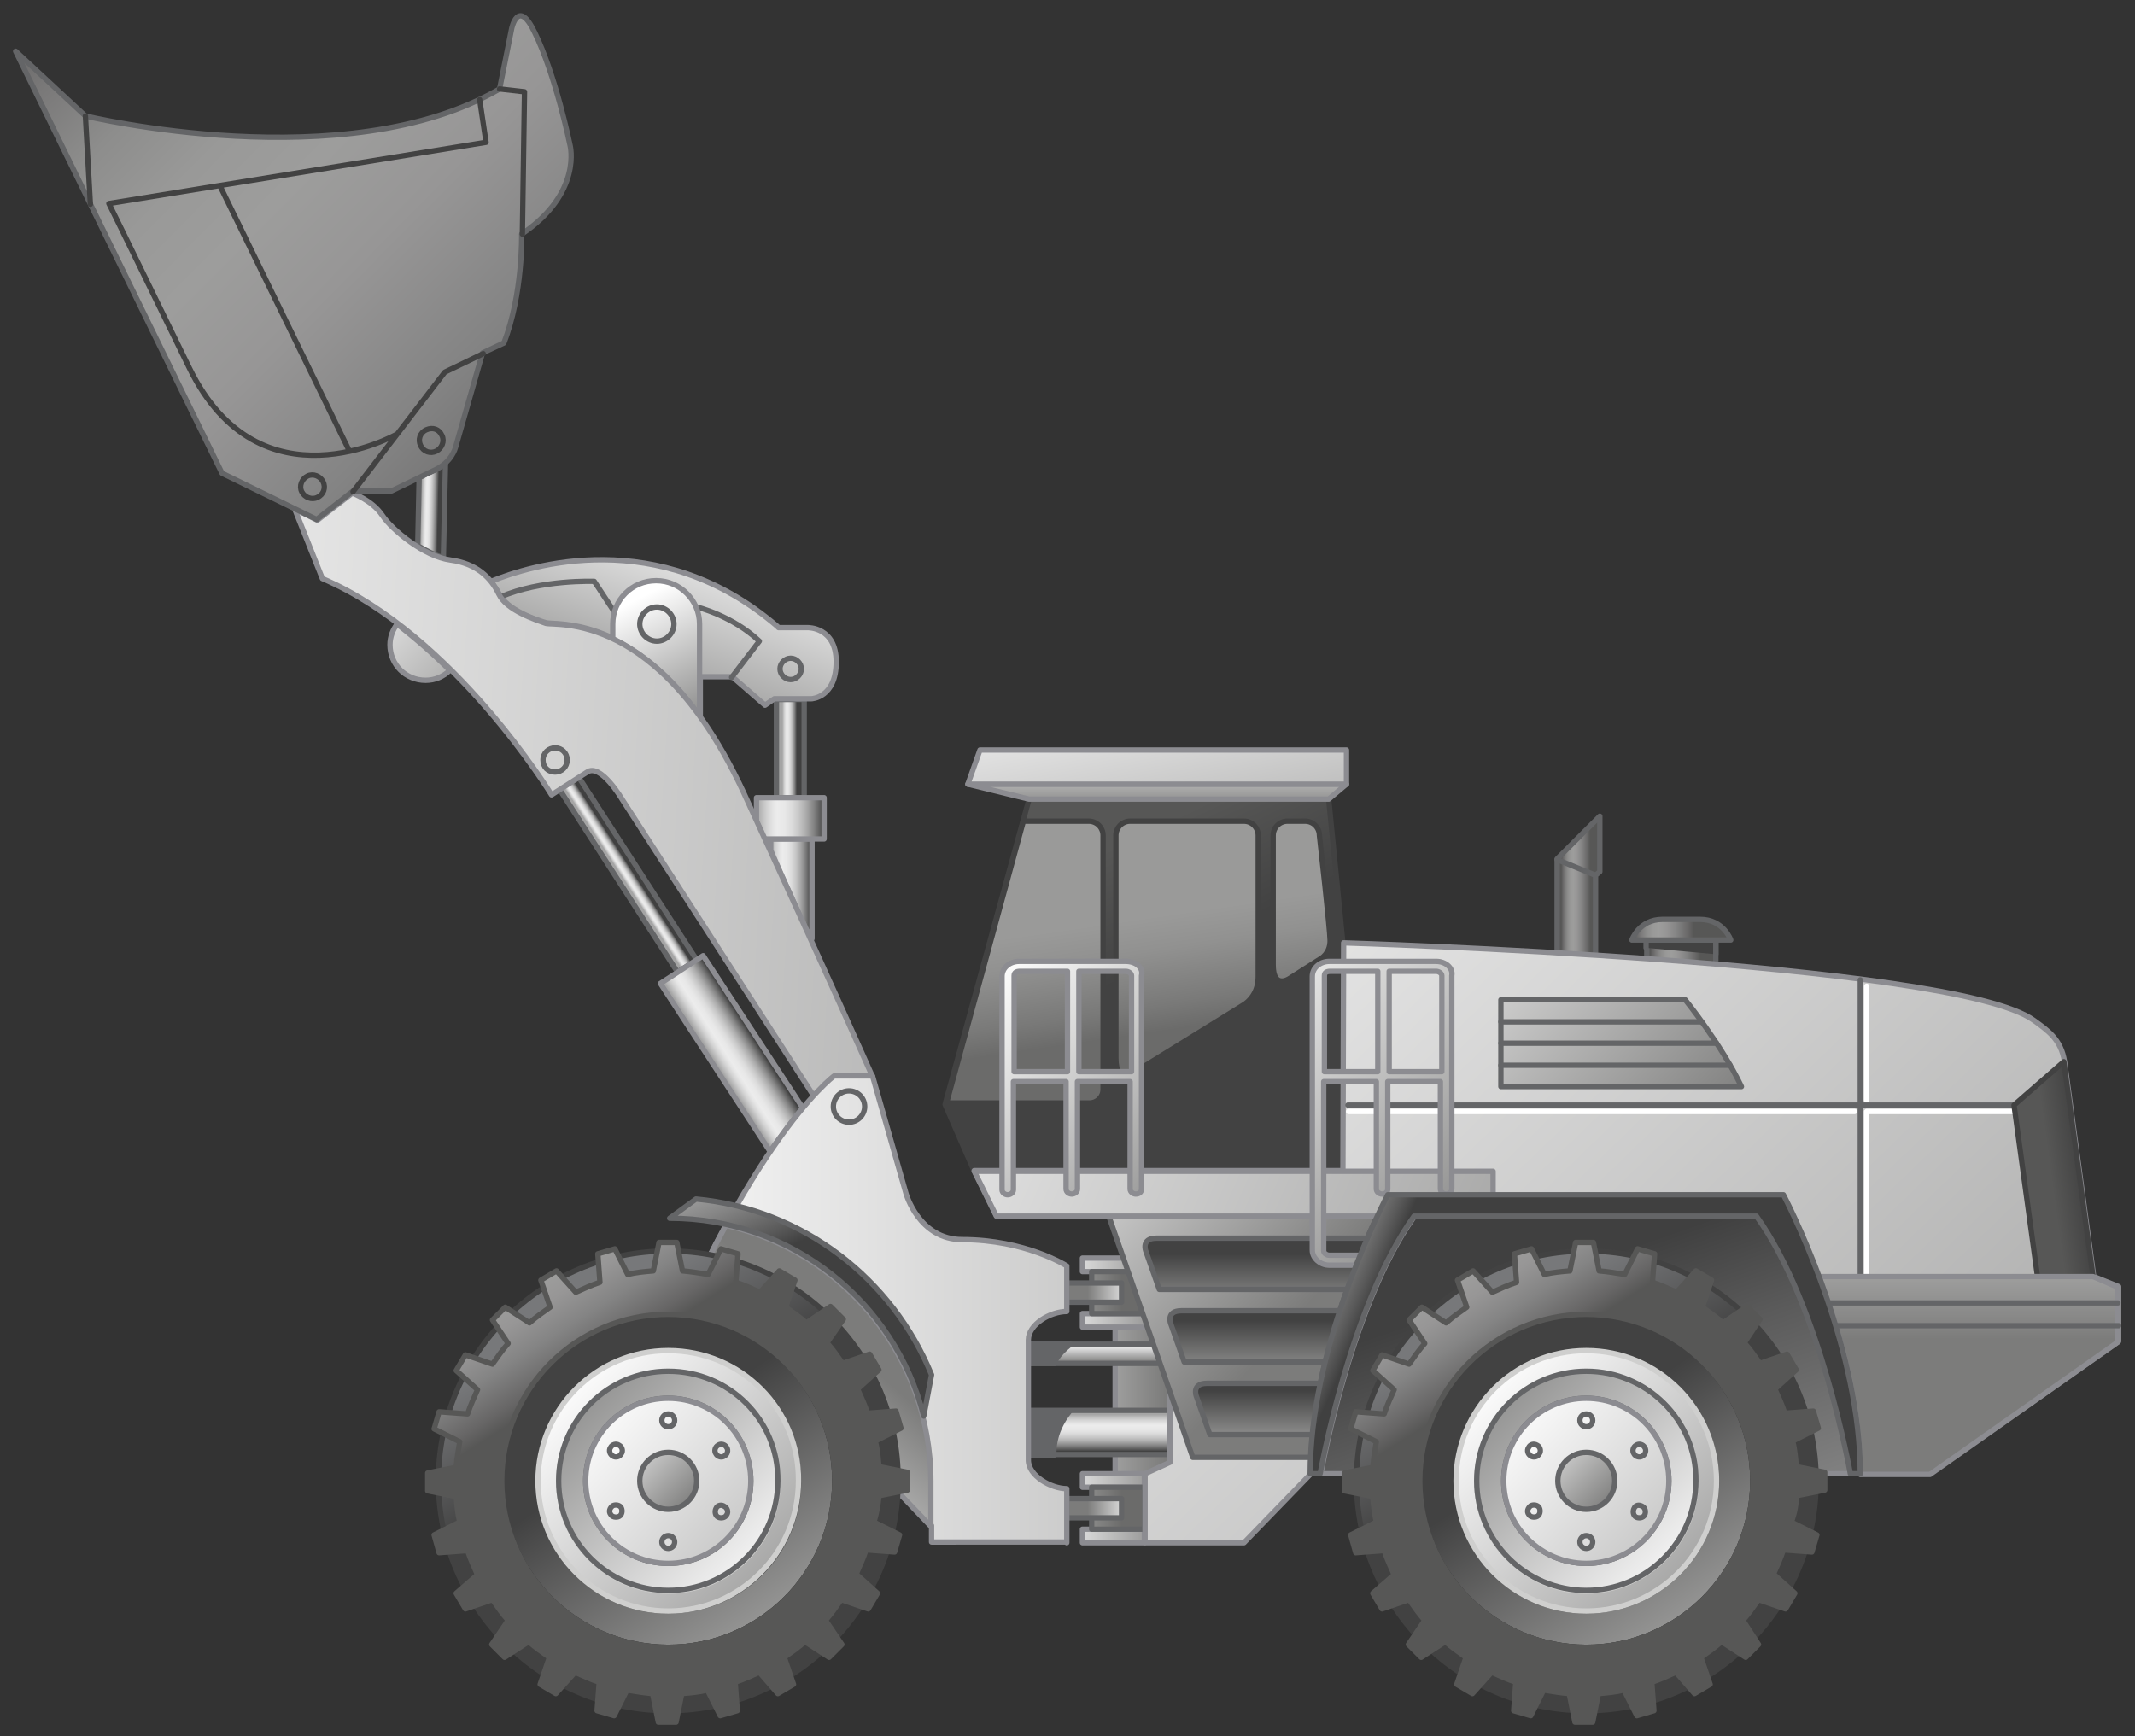 <?xml version="1.0" encoding="utf-8"?>

<!-- Copyright 2016 Siemens AG -->

<!-- Generator: Adobe Illustrator 16.0.4, SVG Export Plug-In . SVG Version: 6.00 Build 0)  -->
<!DOCTYPE svg PUBLIC "-//W3C//DTD SVG 1.1//EN" "http://www.w3.org/Graphics/SVG/1.1/DTD/svg11.dtd">
<svg version="1.1" id="Loader" xmlns="http://www.w3.org/2000/svg" xmlns:xlink="http://www.w3.org/1999/xlink" x="0px" y="0px"
	 width="300px" height="244px" viewBox="0 0 300 244" enable-background="new 0 0 300 244" xml:space="preserve">
<rect x="0" y="0" width="300" height="244" fill="#333333" stroke="none"/>
<g id="Hydraulic__x2B__Boom">
	
		<linearGradient id="Cylinder_Rod_Bucket_Bellcrank_1_" gradientUnits="userSpaceOnUse" x1="109.929" y1="105.226" x2="111.963" y2="105.226">
		<stop  offset="0" style="stop-color:#A5A5A5"/>
		<stop  offset="4.758149e-02" style="stop-color:#B5B5B5"/>
		<stop  offset="0.151" style="stop-color:#D3D3D3"/>
		<stop  offset="0.239" style="stop-color:#E5E5E5"/>
		<stop  offset="0.302" style="stop-color:#ECECEC"/>
		<stop  offset="0.407" style="stop-color:#E8E8E8"/>
		<stop  offset="0.514" style="stop-color:#DCDCDC"/>
		<stop  offset="0.621" style="stop-color:#C7C7C7"/>
		<stop  offset="0.729" style="stop-color:#ABABAB"/>
		<stop  offset="0.838" style="stop-color:#868686"/>
		<stop  offset="0.945" style="stop-color:#5A5A5A"/>
		<stop  offset="1" style="stop-color:#404040"/>
	</linearGradient>
	
		<rect id="Cylinder_Rod_Bucket_Bellcrank" x="109.1" y="98.3" fill="url(#Cylinder_Rod_Bucket_Bellcrank_1_)" stroke="#646567" stroke-width="0.75" stroke-linecap="round" stroke-linejoin="round" stroke-miterlimit="10" width="3.9" height="13.8"/>
	
		<linearGradient id="Hydraulic_Cylinder_Bucket_Bellcrank_1_" gradientUnits="userSpaceOnUse" x1="108.188" y1="124.906" x2="114.007" y2="124.906">
		<stop  offset="0" style="stop-color:#A5A5A5"/>
		<stop  offset="4.758149e-02" style="stop-color:#B5B5B5"/>
		<stop  offset="0.151" style="stop-color:#D3D3D3"/>
		<stop  offset="0.239" style="stop-color:#E5E5E5"/>
		<stop  offset="0.302" style="stop-color:#ECECEC"/>
		<stop  offset="0.407" style="stop-color:#E8E8E8"/>
		<stop  offset="0.514" style="stop-color:#DCDCDC"/>
		<stop  offset="0.621" style="stop-color:#C7C7C7"/>
		<stop  offset="0.729" style="stop-color:#ABABAB"/>
		<stop  offset="0.838" style="stop-color:#868686"/>
		<stop  offset="0.945" style="stop-color:#5A5A5A"/>
		<stop  offset="1" style="stop-color:#404040"/>
	</linearGradient>
	
		<path id="Hydraulic_Cylinder_Bucket_Bellcrank" fill="url(#Hydraulic_Cylinder_Bucket_Bellcrank_1_)" stroke="#8C8C91" stroke-width="0.75" stroke-linecap="round" stroke-linejoin="round" stroke-miterlimit="10" d="
		M113.9,131.9h0.2v-14h-5.8v1.6C110.3,124.1,112.2,128.3,113.9,131.9z"/>
	
		<linearGradient id="Hydraulic_Cylinder_1_" gradientUnits="userSpaceOnUse" x1="106.37" y1="114.995" x2="115.827" y2="114.995">
		<stop  offset="0" style="stop-color:#A5A5A5"/>
		<stop  offset="4.758149e-02" style="stop-color:#B5B5B5"/>
		<stop  offset="0.151" style="stop-color:#D3D3D3"/>
		<stop  offset="0.239" style="stop-color:#E5E5E5"/>
		<stop  offset="0.302" style="stop-color:#ECECEC"/>
		<stop  offset="0.407" style="stop-color:#E8E8E8"/>
		<stop  offset="0.514" style="stop-color:#DCDCDC"/>
		<stop  offset="0.621" style="stop-color:#C7C7C7"/>
		<stop  offset="0.729" style="stop-color:#ABABAB"/>
		<stop  offset="0.838" style="stop-color:#868686"/>
		<stop  offset="0.945" style="stop-color:#5A5A5A"/>
		<stop  offset="1" style="stop-color:#404040"/>
	</linearGradient>
	
		<path id="Hydraulic_Cylinder" fill="url(#Hydraulic_Cylinder_1_)" stroke="#8C8C91" stroke-width="0.75" stroke-linecap="round" stroke-linejoin="round" stroke-miterlimit="10" d="
		M107.4,117.9h8.4v-5.8h-9.5v3.4C106.7,116.3,107.1,117.1,107.4,117.9z"/>
	<linearGradient id="Cylinder_Rod_Boom_1_" gradientUnits="userSpaceOnUse" x1="87.512" y1="123.366" x2="88.884" y2="122.476">
		<stop  offset="0" style="stop-color:#A5A5A5"/>
		<stop  offset="4.758149e-02" style="stop-color:#B5B5B5"/>
		<stop  offset="0.151" style="stop-color:#D3D3D3"/>
		<stop  offset="0.239" style="stop-color:#E5E5E5"/>
		<stop  offset="0.302" style="stop-color:#ECECEC"/>
		<stop  offset="0.407" style="stop-color:#E8E8E8"/>
		<stop  offset="0.514" style="stop-color:#DCDCDC"/>
		<stop  offset="0.621" style="stop-color:#C7C7C7"/>
		<stop  offset="0.729" style="stop-color:#ABABAB"/>
		<stop  offset="0.838" style="stop-color:#868686"/>
		<stop  offset="0.945" style="stop-color:#5A5A5A"/>
		<stop  offset="1" style="stop-color:#404040"/>
	</linearGradient>
	
		<polygon id="Cylinder_Rod_Boom" fill="url(#Cylinder_Rod_Boom_1_)" stroke="#646567" stroke-width="0.75" stroke-linecap="round" stroke-linejoin="round" stroke-miterlimit="10" points="
		97.9,134.9 95.2,136.6 78.6,110.9 81.3,109.2 	"/>
	
		<linearGradient id="Hydraulic_Cylinder_Boom_1_" gradientUnits="userSpaceOnUse" x1="100.882" y1="149.77" x2="106.178" y2="146.349">
		<stop  offset="0" style="stop-color:#A5A5A5"/>
		<stop  offset="4.758149e-02" style="stop-color:#B5B5B5"/>
		<stop  offset="0.151" style="stop-color:#D3D3D3"/>
		<stop  offset="0.239" style="stop-color:#E5E5E5"/>
		<stop  offset="0.302" style="stop-color:#ECECEC"/>
		<stop  offset="0.407" style="stop-color:#E8E8E8"/>
		<stop  offset="0.514" style="stop-color:#DCDCDC"/>
		<stop  offset="0.621" style="stop-color:#C7C7C7"/>
		<stop  offset="0.729" style="stop-color:#ABABAB"/>
		<stop  offset="0.838" style="stop-color:#868686"/>
		<stop  offset="0.945" style="stop-color:#5A5A5A"/>
		<stop  offset="1" style="stop-color:#404040"/>
	</linearGradient>
	
		<path id="Hydraulic_Cylinder_Boom" fill="url(#Hydraulic_Cylinder_Boom_1_)" stroke="#8C8C91" stroke-width="0.75" stroke-linecap="round" stroke-linejoin="round" stroke-miterlimit="10" d="
		M112.8,155.7l-14-21.4l-6,3.9l15.4,23.6C110,159.3,111.5,157.2,112.8,155.7z"/>
	<linearGradient id="Cylinder_Rod_Bucket_1_" gradientUnits="userSpaceOnUse" x1="59.202" y1="71.671" x2="61.563" y2="71.726">
		<stop  offset="0" style="stop-color:#A5A5A5"/>
		<stop  offset="4.758149e-02" style="stop-color:#B5B5B5"/>
		<stop  offset="0.151" style="stop-color:#D3D3D3"/>
		<stop  offset="0.239" style="stop-color:#E5E5E5"/>
		<stop  offset="0.302" style="stop-color:#ECECEC"/>
		<stop  offset="0.407" style="stop-color:#E8E8E8"/>
		<stop  offset="0.514" style="stop-color:#DCDCDC"/>
		<stop  offset="0.621" style="stop-color:#C7C7C7"/>
		<stop  offset="0.729" style="stop-color:#ABABAB"/>
		<stop  offset="0.838" style="stop-color:#868686"/>
		<stop  offset="0.945" style="stop-color:#5A5A5A"/>
		<stop  offset="1" style="stop-color:#404040"/>
	</linearGradient>
	
		<path id="Cylinder_Rod_Bucket" fill="url(#Cylinder_Rod_Bucket_1_)" stroke="#646567" stroke-width="0.75" stroke-linecap="round" stroke-linejoin="round" stroke-miterlimit="10" d="
		M61.2,66c-0.7,0.3-1.5,0.7-2.3,1.1l-0.2,9.6c1.2,0.7,2.4,1.3,3.6,1.7l0.3-13.4C62.2,65.4,61.7,65.7,61.2,66z"/>
	
		<linearGradient id="Bucket_Bellcrank_Left_1_" gradientUnits="userSpaceOnUse" x1="46.941" y1="81.348" x2="72.327" y2="106.734">
		<stop  offset="0" style="stop-color:#FFFFFF"/>
		<stop  offset="1" style="stop-color:#7C7C7B"/>
	</linearGradient>
	
		<path id="Bucket_Bellcrank_Left" fill="url(#Bucket_Bellcrank_Left_1_)" stroke="#8C8C91" stroke-width="0.75" stroke-linecap="round" stroke-linejoin="round" stroke-miterlimit="10" d="
		M55.8,87.7c-0.6,0.8-1,1.8-1,2.9c0,2.8,2.2,5,5,5c1.3,0,2.5-0.5,3.4-1.4C61,92,58.5,89.8,55.8,87.7z"/>
	<linearGradient id="Bucket_Bellcrank_1_" gradientUnits="userSpaceOnUse" x1="99.062" y1="71.351" x2="87.188" y2="105.475">
		<stop  offset="0" style="stop-color:#FFFFFF"/>
		<stop  offset="1" style="stop-color:#7C7C7B"/>
	</linearGradient>
	
		<path id="Bucket_Bellcrank" fill="url(#Bucket_Bellcrank_1_)" stroke="#8C8C91" stroke-width="0.75" stroke-linecap="round" stroke-linejoin="round" stroke-miterlimit="10" d="
		M70.1,83.4c1.1,2.3,5.2,3.7,6.6,4.1c1.1,0.4,11.4-1.2,21.7,13.1v-5.5h4.5l4.6,4l1.3-0.9h5.2c0,0,3.5-0.1,3.5-5.2c0-4.9-4-4.8-4-4.8
		h-4.1c-0.1-0.1-0.1-0.1-0.2-0.2C92.5,73.7,74.4,79.5,69,81.7C69.4,82.3,69.8,82.8,70.1,83.4z"/>
	
		<path id="Devider_Lines" fill="none" stroke="#646567" stroke-width="0.75" stroke-linecap="round" stroke-linejoin="round" stroke-miterlimit="10" d="
		M70.3,83.9c5.7-2.5,13.2-2.2,13.2-2.2l2.9,4.4 M102.8,95.2l3.9-5.1c-3.8-3.6-8.8-4.8-8.8-4.8"/>
	
		<linearGradient id="Connection_Boom__x2B__Bucket_Bellcrank_1_" gradientUnits="userSpaceOnUse" x1="90.145" y1="83.91" x2="99.896" y2="103.036">
		<stop  offset="0" style="stop-color:#FFFFFF"/>
		<stop  offset="1" style="stop-color:#7C7C7B"/>
	</linearGradient>
	
		<path id="Connection_Boom__x2B__Bucket_Bellcrank" fill="url(#Connection_Boom__x2B__Bucket_Bellcrank_1_)" stroke="#8C8C91" stroke-width="0.75" stroke-linecap="round" stroke-linejoin="round" stroke-miterlimit="10" d="
		M98.3,100.6V87.7c0-3.3-2.7-6.1-6.1-6.1s-6.1,2.7-6.1,6.1v2.1C89.8,91.6,94.1,94.7,98.3,100.6z"/>
	<linearGradient id="Boom_1_" gradientUnits="userSpaceOnUse" x1="-15.356" y1="105.539" x2="255.153" y2="122.561">
		<stop  offset="0" style="stop-color:#FFFFFF"/>
		<stop  offset="1" style="stop-color:#7C7C7B"/>
	</linearGradient>
	
		<path id="Boom" fill="url(#Boom_1_)" stroke="#8C8C91" stroke-width="0.75" stroke-linecap="round" stroke-linejoin="round" stroke-miterlimit="10" d="
		M117.2,151.3h5.4c0,0-6.3-14.2-18.1-39.9C92.6,85.7,78,88,76.7,87.6c-1.4-0.5-5.5-1.8-6.6-4.1c-1.1-2.3-3.1-4.3-6.8-4.8
		c-3.7-0.5-8.2-4.2-9.6-6.3c-1.4-2.1-4.2-3.1-4.2-3.1l-4.9,3.8l-3.2-1.6l3.9,9.8c18.5,7.9,32.2,30.4,32.2,30.4l5-3.2
		c1.9-1.3,4.9,3.8,4.9,3.8l27,41.8C116.1,152,117.2,151.3,117.2,151.3z"/>
	
		<path id="Rotary_Pipe_Joints" fill="none" stroke="#646567" stroke-width="0.75" stroke-linecap="round" stroke-linejoin="round" stroke-miterlimit="10" d="
		M94.7,87.7c0,1.3-1.1,2.4-2.4,2.4c-1.3,0-2.4-1.1-2.4-2.4c0-1.3,1.1-2.4,2.4-2.4C93.6,85.3,94.7,86.4,94.7,87.7z M111.1,92.5
		c-0.8,0-1.5,0.7-1.5,1.5c0,0.8,0.7,1.5,1.5,1.5s1.5-0.7,1.5-1.5C112.6,93.2,111.9,92.5,111.1,92.5z M78,105.1
		c-0.9,0-1.7,0.7-1.7,1.7s0.7,1.7,1.7,1.7c0.9,0,1.7-0.7,1.7-1.7S78.9,105.1,78,105.1z"/>
</g>
<g id="Bucket">
	<linearGradient id="Shape_8_" gradientUnits="userSpaceOnUse" x1="8.173" y1="-9.305" x2="90.212" y2="71.96">
		<stop  offset="0" style="stop-color:#575756"/>
		<stop  offset="1.586480e-02" style="stop-color:#5D5C5C"/>
		<stop  offset="0.117" style="stop-color:#797878"/>
		<stop  offset="0.218" style="stop-color:#8D8D8C"/>
		<stop  offset="0.319" style="stop-color:#999998"/>
		<stop  offset="0.418" style="stop-color:#9D9D9C"/>
		<stop  offset="0.54" style="stop-color:#979696"/>
		<stop  offset="0.712" style="stop-color:#848484"/>
		<stop  offset="0.913" style="stop-color:#676666"/>
		<stop  offset="1" style="stop-color:#575756"/>
	</linearGradient>
	
		<path id="Shape_1_" fill="url(#Shape_8_)" stroke="#646567" stroke-width="0.75" stroke-linecap="round" stroke-linejoin="round" stroke-miterlimit="10" d="
		M70.2,12.5L71.9,4c0,0,0.9-4.3,3.2,0.5c3,6.1,5,15.9,5,15.9s1.8,6.7-6.8,12.5c0,0,0.2,8.4-2.5,15.3l-3,1.4L64,62.9
		c0,0-0.5,2-2.8,3.1c-2.3,1.1-6.2,3-6.2,3l-5.4,0l-5.1,4l-13.3-6.5L2.2,7.2l9.8,9.1C12,16.3,48.6,25.1,70.2,12.5z"/>
	
		<path id="Devider_Lines_1_" fill="none" stroke="#424242" stroke-width="0.75" stroke-linecap="round" stroke-linejoin="round" stroke-miterlimit="10" d="
		M49.6,69.1l12.9-16.8l5.4-2.6 M12,16.3l0.7,12.4 M70.2,12.5l3.5,0.4l-0.3,20 M55.8,61c0,0-19.3,11-29.2-9.3S15.3,28.6,15.3,28.6
		l53-8.6l-0.9-6 M30.9,26.1l18.2,37.3"/>
	
		<path id="Rotary_Pipe_Joints_1_" fill="none" stroke="#424242" stroke-width="0.75" stroke-linecap="round" stroke-linejoin="round" stroke-miterlimit="10" d="
		M61.3,63.4c-0.8,0.4-1.8,0.1-2.2-0.8c-0.4-0.8-0.1-1.8,0.8-2.2s1.8-0.1,2.2,0.8C62.5,62,62.1,63,61.3,63.4z M45.4,67.7
		c-0.4-0.8-1.4-1.2-2.2-0.8c-0.8,0.4-1.2,1.4-0.8,2.2c0.4,0.8,1.4,1.2,2.2,0.8C45.5,69.5,45.8,68.5,45.4,67.7z"/>
</g>
<g id="Cabin">
	<linearGradient id="Shape_9_" gradientUnits="userSpaceOnUse" x1="153.128" y1="120.617" x2="160.757" y2="136.352">
		<stop  offset="0" style="stop-color:#575756"/>
		<stop  offset="1" style="stop-color:#424242"/>
	</linearGradient>
	
		<polygon id="Shape_2_" fill="url(#Shape_9_)" stroke="#424242" stroke-width="0.75" stroke-linecap="round" stroke-linejoin="round" stroke-miterlimit="10" points="
		186.7,112.3 188.7,132.6 188.7,164.6 136.9,164.6 132.8,155.2 144.6,112.3 	"/>
	<g id="Roof_1_">
		<linearGradient id="Base_Part_1_" gradientUnits="userSpaceOnUse" x1="162.598" y1="104.492" x2="162.598" y2="114.07">
			<stop  offset="0" style="stop-color:#FFFFFF"/>
			<stop  offset="1" style="stop-color:#7C7C7B"/>
		</linearGradient>
		
			<polygon id="Base_Part_2_" fill="url(#Base_Part_1_)" stroke="#8C8C91" stroke-width="0.75" stroke-linecap="round" stroke-linejoin="round" stroke-miterlimit="10" points="
			189.2,110.2 186.7,112.3 144.6,112.3 136,110.2 		"/>
		<linearGradient id="Top_2_" gradientUnits="userSpaceOnUse" x1="159.107" y1="89.221" x2="169.092" y2="142.322">
			<stop  offset="0" style="stop-color:#FFFFFF"/>
			<stop  offset="1" style="stop-color:#7C7C7B"/>
		</linearGradient>
		
			<polygon id="Top_1_" fill="url(#Top_2_)" stroke="#8C8C91" stroke-width="0.75" stroke-linecap="round" stroke-linejoin="round" stroke-miterlimit="10" points="
			189.2,110.2 189.2,105.4 137.7,105.4 136,110.2 		"/>
	</g>
	<linearGradient id="Windows_1_" gradientUnits="userSpaceOnUse" x1="158.172" y1="129.317" x2="160.506" y2="145.317">
		<stop  offset="0" style="stop-color:#9A9A99"/>
		<stop  offset="0.295" style="stop-color:#919190"/>
		<stop  offset="0.777" style="stop-color:#797978"/>
		<stop  offset="1" style="stop-color:#6B6B6A"/>
	</linearGradient>
	
		<path id="Windows" fill="url(#Windows_1_)" stroke="#424242" stroke-width="0.75" stroke-linecap="round" stroke-linejoin="round" stroke-miterlimit="10" d="
		M176.8,117.4c0,0,0,18.7,0,19.9c0,2.9-2.2,4-2.2,4l-15.2,9.4c0,0-2.6,1.9-2.6-2c0-2.2,0-31.3,0-31.3c0-1.1,0.9-2,2-2h16
		C175.9,115.4,176.8,116.3,176.8,117.4z M183.4,115.4h-2.5c-1.1,0-2,0.9-2,2c0,0,0,16.7,0,18.2c0,3.5,2.3,1.9,2.3,1.9l4.4-2.8
		c0,0,1.3-0.7,1.3-2.5c0-1.5-1.5-14.8-1.5-14.8C185.4,116.3,184.5,115.4,183.4,115.4z M155,153.1v-35.7c0-1.1-0.9-2-2-2h-9.2
		L133,155h20.1C154.1,155,155,154.2,155,153.1z"/>
</g>
<g id="Engine__x2B__Chassis">
	<g id="Air_Pre-Cleaner_Filter">
		<linearGradient id="Shape_10_" gradientUnits="userSpaceOnUse" x1="231.903" y1="133.855" x2="238.93" y2="133.855">
			<stop  offset="0" style="stop-color:#575756"/>
			<stop  offset="1.586480e-02" style="stop-color:#5D5C5C"/>
			<stop  offset="0.117" style="stop-color:#797878"/>
			<stop  offset="0.218" style="stop-color:#8D8D8C"/>
			<stop  offset="0.319" style="stop-color:#999998"/>
			<stop  offset="0.418" style="stop-color:#9D9D9C"/>
			<stop  offset="0.54" style="stop-color:#979696"/>
			<stop  offset="0.712" style="stop-color:#848484"/>
			<stop  offset="0.913" style="stop-color:#676666"/>
			<stop  offset="1" style="stop-color:#575756"/>
		</linearGradient>
		
			<path id="Shape" fill="url(#Shape_10_)" stroke="#646567" stroke-width="0.75" stroke-linecap="round" stroke-linejoin="round" stroke-miterlimit="10" d="
			M241.1,135.6v-3.4h-9.7v2.7C234.6,135,237.8,135.3,241.1,135.6z"/>
		
			<polyline id="Shadow" fill="#424242" stroke="#646567" stroke-width="0.75" stroke-linecap="round" stroke-linejoin="round" stroke-miterlimit="10" points="
			231.3,133.2 231.3,132.1 241.1,132.1 241.1,134.1 		"/>
		<linearGradient id="Shape_Top_1_" gradientUnits="userSpaceOnUse" x1="229.537" y1="130.701" x2="238.029" y2="130.701">
			<stop  offset="0" style="stop-color:#575756"/>
			<stop  offset="1.586480e-02" style="stop-color:#5D5C5C"/>
			<stop  offset="0.117" style="stop-color:#797878"/>
			<stop  offset="0.218" style="stop-color:#8D8D8C"/>
			<stop  offset="0.319" style="stop-color:#999998"/>
			<stop  offset="0.418" style="stop-color:#9D9D9C"/>
			<stop  offset="0.54" style="stop-color:#979696"/>
			<stop  offset="0.712" style="stop-color:#848484"/>
			<stop  offset="0.913" style="stop-color:#676666"/>
			<stop  offset="1" style="stop-color:#575756"/>
		</linearGradient>
		
			<path id="Shape_Top" fill="url(#Shape_Top_1_)" stroke="#646567" stroke-width="0.75" stroke-linecap="round" stroke-linejoin="round" stroke-miterlimit="10" d="
			M229.3,132.1c0,0,1-2.9,4.3-2.9h5.3c3.3,0,4.3,2.9,4.3,2.9H229.3z"/>
	</g>
	<g id="Exhaust_Pipe_Stack">
		<linearGradient id="Shape_Pipe_1_" gradientUnits="userSpaceOnUse" x1="219.397" y1="124.544" x2="223.44" y2="124.544">
			<stop  offset="0" style="stop-color:#575756"/>
			<stop  offset="1.586480e-02" style="stop-color:#5D5C5C"/>
			<stop  offset="0.117" style="stop-color:#797878"/>
			<stop  offset="0.218" style="stop-color:#8D8D8C"/>
			<stop  offset="0.319" style="stop-color:#999998"/>
			<stop  offset="0.418" style="stop-color:#9D9D9C"/>
			<stop  offset="0.54" style="stop-color:#979696"/>
			<stop  offset="0.712" style="stop-color:#848484"/>
			<stop  offset="0.913" style="stop-color:#676666"/>
			<stop  offset="1" style="stop-color:#575756"/>
		</linearGradient>
		
			<path id="Shape_Pipe" fill="url(#Shape_Pipe_1_)" stroke="#646567" stroke-width="0.75" stroke-linecap="round" stroke-linejoin="round" stroke-miterlimit="10" d="
			M224.2,134.3V123l0.6-0.5v-7.8l-6,6V134C220.6,134.1,222.4,134.2,224.2,134.3z"/>
		
			<line id="Devider_Line" fill="none" stroke="#646567" stroke-width="0.75" stroke-linecap="round" stroke-linejoin="round" stroke-miterlimit="10" x1="224.2" y1="123" x2="218.8" y2="120.8"/>
	</g>
	<g id="Pivot_Joint">
		
			<linearGradient id="Inside_Part_Tractor_1_" gradientUnits="userSpaceOnUse" x1="137.113" y1="196.828" x2="163.707" y2="196.828">
			<stop  offset="0" style="stop-color:#FFFFFF"/>
			<stop  offset="1" style="stop-color:#7C7C7B"/>
		</linearGradient>
		
			<polygon id="Inside_Part_Tractor" fill="url(#Inside_Part_Tractor_1_)" stroke="#8C8C91" stroke-width="0.75" stroke-linecap="round" stroke-linejoin="round" stroke-miterlimit="10" points="
			156.7,186.5 156.7,207.2 160.8,207.2 164.4,205.6 164.4,195.2 161.3,186.5 		"/>
		<linearGradient id="Drive_Axle_1_" gradientUnits="userSpaceOnUse" x1="154.445" y1="198.77" x2="154.445" y2="203.957">
			<stop  offset="0" style="stop-color:#A5A5A5"/>
			<stop  offset="4.758149e-02" style="stop-color:#B5B5B5"/>
			<stop  offset="0.151" style="stop-color:#D3D3D3"/>
			<stop  offset="0.239" style="stop-color:#E5E5E5"/>
			<stop  offset="0.302" style="stop-color:#ECECEC"/>
			<stop  offset="0.407" style="stop-color:#E8E8E8"/>
			<stop  offset="0.514" style="stop-color:#DCDCDC"/>
			<stop  offset="0.621" style="stop-color:#C7C7C7"/>
			<stop  offset="0.729" style="stop-color:#ABABAB"/>
			<stop  offset="0.838" style="stop-color:#868686"/>
			<stop  offset="0.945" style="stop-color:#5A5A5A"/>
			<stop  offset="1" style="stop-color:#404040"/>
		</linearGradient>
		
			<rect id="Drive_Axle" x="144.5" y="198.2" fill="url(#Drive_Axle_1_)" stroke="#646567" stroke-width="0.75" stroke-linecap="round" stroke-linejoin="round" stroke-miterlimit="10" width="19.8" height="6.2"/>
		<linearGradient id="Steering_Rod_1_" gradientUnits="userSpaceOnUse" x1="153.814" y1="188.825" x2="153.814" y2="191.484">
			<stop  offset="0" style="stop-color:#FFFFFF"/>
			<stop  offset="1" style="stop-color:#7C7C7B"/>
		</linearGradient>
		
			<polygon id="Steering_Rod" fill="url(#Steering_Rod_1_)" stroke="#646567" stroke-width="0.75" stroke-linecap="round" stroke-linejoin="round" stroke-miterlimit="10" points="
			163.1,191.6 144.5,191.6 144.5,188.9 162.2,188.9 		"/>
		
			<linearGradient id="Pivot_Joint_Housing_1_" gradientUnits="userSpaceOnUse" x1="146.743" y1="196.829" x2="165.431" y2="196.829">
			<stop  offset="0" style="stop-color:#FFFFFF"/>
			<stop  offset="1" style="stop-color:#7C7C7B"/>
		</linearGradient>
		
			<path id="Pivot_Joint_Housing" fill="url(#Pivot_Joint_Housing_1_)" stroke="#8C8C91" stroke-width="0.75" stroke-linecap="round" stroke-linejoin="round" stroke-miterlimit="10" d="
			M160.8,209h-8.7v-1.9h8.7V209z M160.8,214.9h-8.7v1.9h8.7V214.9z M158,176.8h-5.9v1.9h6.5L158,176.8z M160.7,184.6h-8.6v1.9h9.2
			L160.7,184.6z"/>
		
			<linearGradient id="Connection_Tractor_1_" gradientUnits="userSpaceOnUse" x1="149.792" y1="196.829" x2="157.586" y2="196.829">
			<stop  offset="0" style="stop-color:#9A9A99"/>
			<stop  offset="0.295" style="stop-color:#919190"/>
			<stop  offset="0.777" style="stop-color:#797978"/>
			<stop  offset="1" style="stop-color:#6B6B6A"/>
		</linearGradient>
		
			<path id="Connection_Tractor" fill="url(#Connection_Tractor_1_)" stroke="#646567" stroke-width="0.75" stroke-linecap="round" stroke-linejoin="round" stroke-miterlimit="10" d="
			M160.8,214.9h-7.4V209h7.4V214.9z M158.6,178.7h-5.2v5.9h7.2L158.6,178.7z"/>
		
			<linearGradient id="Connection_Front_Part_1_" gradientUnits="userSpaceOnUse" x1="159.735" y1="196.829" x2="152.809" y2="196.829">
			<stop  offset="0" style="stop-color:#FFFFFF"/>
			<stop  offset="1" style="stop-color:#7C7C7B"/>
		</linearGradient>
		
			<path id="Connection_Front_Part" fill="url(#Connection_Front_Part_1_)" stroke="#646567" stroke-width="0.75" stroke-linecap="round" stroke-linejoin="round" stroke-miterlimit="10" d="
			M157.6,183h-7.7v-2.7h7.7V183z M157.6,210.6h-7.7v2.7h7.7V210.6z"/>
		
			<path id="Shadows" fill="#646567" stroke="#646567" stroke-width="0.75" stroke-linecap="round" stroke-linejoin="round" stroke-miterlimit="10" d="
			M148.1,204.5h-3.6v-6.2h5.8C147.7,201.5,148.1,204.5,148.1,204.5z M150.4,188.9h-5.8v2.7h3.6C148.1,191.6,148.4,190.5,150.4,188.9
			z"/>
	</g>
	<linearGradient id="Shape_11_" gradientUnits="userSpaceOnUse" x1="138.07" y1="91.545" x2="343.033" y2="303.921">
		<stop  offset="0" style="stop-color:#FFFFFF"/>
		<stop  offset="1" style="stop-color:#7C7C7B"/>
	</linearGradient>
	
		<path id="Shape_3_" fill="url(#Shape_11_)" stroke="#8C8C91" stroke-width="0.75" stroke-linecap="round" stroke-linejoin="round" stroke-miterlimit="10" d="
		M271.2,207.1h-87l-9.4,9.7h-13.9v-9.7l3.5-1.6v-10.4l-8.5-24.3H140l-3.1-6.3h51.8l0.1-32c0,0,85.6,2.6,97,10.9
		c1.9,1.4,3.8,2.6,4.3,5.8l4.1,30.2l3.5,1.4v7.7L271.2,207.1z"/>
	<linearGradient id="Wheel_Well_2_" gradientUnits="userSpaceOnUse" x1="302.634" y1="433.705" x2="214.301" y2="180.372">
		<stop  offset="0" style="stop-color:#A5A5A5"/>
		<stop  offset="4.758149e-02" style="stop-color:#B5B5B5"/>
		<stop  offset="0.151" style="stop-color:#D3D3D3"/>
		<stop  offset="0.239" style="stop-color:#E5E5E5"/>
		<stop  offset="0.302" style="stop-color:#ECECEC"/>
		<stop  offset="0.407" style="stop-color:#E8E8E8"/>
		<stop  offset="0.514" style="stop-color:#DCDCDC"/>
		<stop  offset="0.621" style="stop-color:#C7C7C7"/>
		<stop  offset="0.729" style="stop-color:#ABABAB"/>
		<stop  offset="0.838" style="stop-color:#868686"/>
		<stop  offset="0.945" style="stop-color:#5A5A5A"/>
		<stop  offset="1" style="stop-color:#404040"/>
	</linearGradient>
	
		<path id="Wheel_Well_1_" fill="url(#Wheel_Well_2_)" stroke="#8C8C91" stroke-width="0.75" stroke-linecap="round" stroke-linejoin="round" stroke-miterlimit="10" d="
		M260.1,207.1c0,0-4.4-25.1-14-37.3h-46.5c-9.6,12.2-14,37.3-14,37.3H260.1z"/>
	<g id="Air_Intake">
		<linearGradient id="Shape_12_" gradientUnits="userSpaceOnUse" x1="196.948" y1="121.257" x2="240.1" y2="161.893">
			<stop  offset="0" style="stop-color:#FFFFFF"/>
			<stop  offset="1" style="stop-color:#7C7C7B"/>
		</linearGradient>
		
			<path id="Shape_5_" fill="url(#Shape_12_)" stroke="#646567" stroke-width="0.75" stroke-linecap="round" stroke-linejoin="round" stroke-miterlimit="10" d="
			M210.9,152.7h33.8c-2.8-5.9-7.9-12.2-7.9-12.2s-19.2,0-25.9,0V152.7z"/>
		
			<path id="Rips" fill="none" stroke="#646567" stroke-width="0.75" stroke-linecap="round" stroke-linejoin="round" stroke-miterlimit="10" d="
			M210.9,149.7h32.2 M210.9,143.6h28.2 M210.9,146.6h30.3"/>
	</g>
	
		<path id="Reflection_Lines" fill="none" stroke="#FFFFFF" stroke-width="0.75" stroke-linecap="round" stroke-linejoin="round" stroke-miterlimit="10" d="
		M189.5,156.2h71.1 M283.2,156.2h-20.9v23.2 M262.3,138.6v16"/>
	
		<path id="Devider_Lines_2_" fill="none" stroke="#646567" stroke-width="0.75" stroke-linecap="round" stroke-linejoin="round" stroke-miterlimit="10" d="
		M189.4,155.3H283 M261.4,179.4v-41.7"/>
	<g id="Stairs">
		<linearGradient id="Shape_13_" gradientUnits="userSpaceOnUse" x1="141.078" y1="152.442" x2="180.16" y2="187.437">
			<stop  offset="0" style="stop-color:#FFFFFF"/>
			<stop  offset="1" style="stop-color:#7C7C7B"/>
		</linearGradient>
		
			<path id="Shape_7_" fill="url(#Shape_13_)" stroke="#646567" stroke-width="0.75" stroke-linecap="round" stroke-linejoin="round" stroke-miterlimit="10" d="
			M184.2,204.8c0.6-13.6,6.3-27.5,9.3-33.9h-37.7l11.8,33.9H184.2z"/>
		<linearGradient id="Step_3_1_" gradientUnits="userSpaceOnUse" x1="176.539" y1="184.792" x2="176.539" y2="176.219">
			<stop  offset="0" style="stop-color:#9D9D9C"/>
			<stop  offset="1" style="stop-color:#424242"/>
		</linearGradient>
		
			<path id="Step_3" fill="url(#Step_3_1_)" stroke="#646567" stroke-width="0.75" stroke-linecap="round" stroke-linejoin="round" stroke-miterlimit="10" d="
			M192.2,174c-7.6,0-27.9,0-29.7,0c-2.2,0-1.5,1.8-1.5,1.8l1.9,5.4h26.4C190.3,178.6,191.3,176.1,192.2,174z"/>
		<linearGradient id="Step_2_1_" gradientUnits="userSpaceOnUse" x1="176.377" y1="193.756" x2="176.377" y2="185.601">
			<stop  offset="0" style="stop-color:#9D9D9C"/>
			<stop  offset="1" style="stop-color:#424242"/>
		</linearGradient>
		
			<path id="Step_2" fill="url(#Step_2_1_)" stroke="#646567" stroke-width="0.75" stroke-linecap="round" stroke-linejoin="round" stroke-miterlimit="10" d="
			M188.3,184.2c-9,0-20.9,0-22.3,0c-2.2,0-1.5,1.8-1.5,1.8l1.9,5.4h19.8C186.9,189,187.6,186.5,188.3,184.2z"/>
		<linearGradient id="Step_1_1_" gradientUnits="userSpaceOnUse" x1="176.789" y1="203.026" x2="176.789" y2="195.481">
			<stop  offset="0" style="stop-color:#9D9D9C"/>
			<stop  offset="1" style="stop-color:#424242"/>
		</linearGradient>
		
			<path id="Step_1" fill="url(#Step_1_1_)" stroke="#646567" stroke-width="0.75" stroke-linecap="round" stroke-linejoin="round" stroke-miterlimit="10" d="
			M185.6,194.4c-7.5,0-15,0-16,0c-2.2,0-1.5,1.8-1.5,1.8l1.9,5.4h14.4C184.7,199.3,185.1,196.8,185.6,194.4z"/>
	</g>
	<linearGradient id="Rear_Part_1_" gradientUnits="userSpaceOnUse" x1="288.15" y1="164.836" x2="292.755" y2="164.202">
		<stop  offset="0" style="stop-color:#575756"/>
		<stop  offset="1" style="stop-color:#424242"/>
	</linearGradient>
	
		<polygon id="Rear_Part" fill="url(#Rear_Part_1_)" stroke="#424242" stroke-width="0.75" stroke-linecap="round" stroke-linejoin="round" stroke-miterlimit="10" points="
		294.1,179.4 290,149.2 283,155.3 286.3,179.4 	"/>
	<g id="Rear_Part_Bottom">
		<linearGradient id="Shape_14_" gradientUnits="userSpaceOnUse" x1="276.609" y1="154.421" x2="276.609" y2="188.224">
			<stop  offset="0" style="stop-color:#FFFFFF"/>
			<stop  offset="1" style="stop-color:#7C7C7B"/>
		</linearGradient>
		
			<path id="Shape_6_" fill="url(#Shape_14_)" stroke="#8C8C91" stroke-width="0.75" stroke-linecap="round" stroke-linejoin="round" stroke-miterlimit="10" d="
			M294.1,179.4h-38.5v0c2.9,7.7,5.8,17.9,5.8,27.8h9.8l26.4-18.6v-7.7L294.1,179.4z"/>
		
			<path id="Devider_Lines_3_" fill="none" stroke="#646567" stroke-width="0.75" stroke-linecap="round" stroke-linejoin="round" stroke-miterlimit="10" d="
			M256.9,183.1h40.7 M258,186.3h39.7"/>
	</g>
	<linearGradient id="Platform_Cabin_1_" gradientUnits="userSpaceOnUse" x1="102.436" y1="136.007" x2="261.064" y2="205.503">
		<stop  offset="0" style="stop-color:#FFFFFF"/>
		<stop  offset="1" style="stop-color:#7C7C7B"/>
	</linearGradient>
	
		<polygon id="Platform_Cabin" fill="url(#Platform_Cabin_1_)" stroke="#8C8C91" stroke-width="0.75" stroke-linecap="round" stroke-linejoin="round" stroke-miterlimit="10" points="
		209.8,170.9 140,170.9 136.9,164.6 209.8,164.6 	"/>
	<g id="Railings">
		<linearGradient id="Railing_Right_1_" gradientUnits="userSpaceOnUse" x1="170.657" y1="131.286" x2="213.157" y2="176.411">
			<stop  offset="0" style="stop-color:#FFFFFF"/>
			<stop  offset="1" style="stop-color:#7C7C7B"/>
		</linearGradient>
		
			<path id="Railing_Right" fill="url(#Railing_Right_1_)" stroke="#8C8C91" stroke-width="0.75" stroke-linecap="round" stroke-linejoin="round" stroke-miterlimit="10" d="
			M201.8,135.1h-15c-1.3,0-2.4,0.9-2.4,2.1v38.5c0,1.1,1.1,2.1,2.4,2.1h5v-1.4h-5c-0.4,0-0.8-0.3-0.8-0.6V152h7.4v15.1
			c0,0.4,0.4,0.7,0.8,0.7c0.5,0,0.8-0.3,0.8-0.7V152h7.4v15.1c0,0.4,0.4,0.7,0.8,0.7c0.5,0,0.8-0.3,0.8-0.7v-30
			C204.2,136,203.1,135.1,201.8,135.1z M193.5,150.6h-7.4v-13.5c0-0.4,0.3-0.6,0.8-0.6h6.7V150.6z M202.6,150.6h-7.4v-14.1h6.6
			c0.4,0,0.8,0.3,0.8,0.6V150.6z"/>
		<linearGradient id="Railing_Left_1_" gradientUnits="userSpaceOnUse" x1="136.582" y1="139.374" x2="173.706" y2="172.123">
			<stop  offset="0" style="stop-color:#FFFFFF"/>
			<stop  offset="1" style="stop-color:#7C7C7B"/>
		</linearGradient>
		
			<path id="Railing_Left" fill="url(#Railing_Left_1_)" stroke="#8C8C91" stroke-width="0.75" stroke-linecap="round" stroke-linejoin="round" stroke-miterlimit="10" d="
			M158.2,135.1h-15c-1.3,0-2.4,0.9-2.4,2.1v30c0,0.4,0.4,0.7,0.8,0.7s0.8-0.3,0.8-0.7V152h7.4v15.1c0,0.4,0.4,0.7,0.8,0.7
			s0.8-0.3,0.8-0.7V152h7.4v15.1c0,0.4,0.4,0.7,0.8,0.7c0.5,0,0.8-0.3,0.8-0.7v-30C160.7,136,159.6,135.1,158.2,135.1z M142.5,150.6
			v-13.5c0-0.4,0.3-0.6,0.8-0.6h6.7v14.1H142.5z M151.6,150.6v-14.1h6.6c0.4,0,0.8,0.3,0.8,0.6v13.5H151.6z"/>
	</g>
	<g id="Front_Part">
		<linearGradient id="Shape_15_" gradientUnits="userSpaceOnUse" x1="82.622" y1="184.036" x2="257.137" y2="184.036">
			<stop  offset="0" style="stop-color:#FFFFFF"/>
			<stop  offset="1" style="stop-color:#7C7C7B"/>
		</linearGradient>
		
			<path id="Shape_4_" fill="url(#Shape_15_)" stroke="#8C8C91" stroke-width="0.75" stroke-linecap="round" stroke-linejoin="round" stroke-miterlimit="10" d="
			M149.9,216.8v-7.6c-2.2,0-5.4-1.8-5.4-4v-16.9c0-2.2,3.1-4,5.4-4v-6.4c0,0-5.8-3.7-14.7-3.7c-6.1,0-7.9-6.5-7.9-6.5l-4.7-16.5
			h-5.4c0,0-13.4,9.9-28.3,50.6v8h37.6l4.4,4.6v2.3H149.9z"/>
		
			<circle id="Rotary_Pipe_Joint" fill="none" stroke="#646567" stroke-width="0.75" stroke-linecap="round" stroke-linejoin="round" stroke-miterlimit="10" cx="119.3" cy="155.5" r="2.2"/>
		<linearGradient id="Wheel_Well_3_" gradientUnits="userSpaceOnUse" x1="97.53" y1="215.39" x2="119.501" y2="189.7">
			<stop  offset="0" style="stop-color:#FFFFFF"/>
			<stop  offset="1" style="stop-color:#7C7C7B"/>
		</linearGradient>
		
			<path id="Wheel_Well" fill="url(#Wheel_Well_3_)" stroke="#8C8C91" stroke-width="0.75" stroke-linecap="round" stroke-linejoin="round" stroke-miterlimit="10" d="
			M130.8,214.5l-4.4-4.6H88.8v-8c4.7-12.7,9.2-22.4,13.2-29.7l0,0c16.5,3.7,28.8,18.4,28.8,36V214.5z"/>
	</g>
</g>
<g id="Wheels">
	<g id="Wheel_Rear">
		
			<linearGradient id="Wheel_Indentation_1_" gradientUnits="userSpaceOnUse" x1="237.502" y1="230.364" x2="219.227" y2="202.481">
			<stop  offset="0" style="stop-color:#9D9D9C"/>
			<stop  offset="1" style="stop-color:#424242"/>
		</linearGradient>
		
			<path id="Wheel_Indentation_3_" fill="url(#Wheel_Indentation_1_)" stroke="#424242" stroke-width="0.75" stroke-linecap="round" stroke-linejoin="round" stroke-miterlimit="10" d="
			M222.9,184.7c-12.9,0-23.4,10.5-23.4,23.4c0,12.9,10.5,23.4,23.4,23.4c12.9,0,23.4-10.5,23.4-23.4
			C246.3,195.2,235.8,184.7,222.9,184.7z M222.9,226.4c-10.1,0-18.3-8.2-18.3-18.3c0-10.1,8.2-18.3,18.3-18.3
			c10.1,0,18.3,8.2,18.3,18.3C241.2,218.2,233,226.4,222.9,226.4z"/>
		<linearGradient id="Rim_Border_1_" gradientUnits="userSpaceOnUse" x1="208.549" y1="193.746" x2="249.904" y2="235.101">
			<stop  offset="0" style="stop-color:#FFFFFF"/>
			<stop  offset="1" style="stop-color:#7C7C7B"/>
		</linearGradient>
		
			<path id="Rim_Border_3_" fill="url(#Rim_Border_1_)" stroke="#CFCFCE" stroke-width="0.75" stroke-linecap="round" stroke-linejoin="round" stroke-miterlimit="10" d="
			M222.9,189.8c-10.1,0-18.3,8.2-18.3,18.3c0,10.1,8.2,18.3,18.3,18.3c10.1,0,18.3-8.2,18.3-18.3C241.2,198,233,189.8,222.9,189.8z
			 M222.9,223.6c-8.5,0-15.4-6.9-15.4-15.4c0-8.5,6.9-15.4,15.4-15.4c8.5,0,15.4,6.9,15.4,15.4C238.4,216.6,231.4,223.6,222.9,223.6
			z"/>
		
			<linearGradient id="Wheel_Hub_Hollow_1_" gradientUnits="userSpaceOnUse" x1="237.529" y1="222.727" x2="205.525" y2="190.723">
			<stop  offset="0" style="stop-color:#FFFFFF"/>
			<stop  offset="1" style="stop-color:#7C7C7B"/>
		</linearGradient>
		
			<path id="Wheel_Hub_Hollow_3_" fill="url(#Wheel_Hub_Hollow_1_)" stroke="#646567" stroke-width="0.75" stroke-linecap="round" stroke-linejoin="round" stroke-miterlimit="10" d="
			M222.9,192.7c-8.5,0-15.4,6.9-15.4,15.4c0,8.5,6.9,15.4,15.4,15.4c8.5,0,15.4-6.9,15.4-15.4C238.4,199.6,231.4,192.7,222.9,192.7z
			 M222.9,219.7c-6.4,0-11.6-5.2-11.6-11.6s5.2-11.6,11.6-11.6c6.4,0,11.6,5.2,11.6,11.6S229.3,219.7,222.9,219.7z"/>
		<linearGradient id="Wheel_Hub_1_" gradientUnits="userSpaceOnUse" x1="211.605" y1="197.543" x2="261.849" y2="244.51">
			<stop  offset="0" style="stop-color:#FFFFFF"/>
			<stop  offset="1" style="stop-color:#7C7C7B"/>
		</linearGradient>
		
			<circle id="Wheel_Hub_3_" fill="url(#Wheel_Hub_1_)" stroke="#8C8C91" stroke-width="0.75" stroke-linecap="round" stroke-linejoin="round" stroke-miterlimit="10" cx="222.9" cy="208.1" r="11.6"/>
		<linearGradient id="Tire_1_" gradientUnits="userSpaceOnUse" x1="209.916" y1="185.446" x2="219.099" y2="201.455">
			<stop  offset="0" style="stop-color:#77787A"/>
			<stop  offset="1" style="stop-color:#424242"/>
		</linearGradient>
		
			<path id="Tire_3_" fill="url(#Tire_1_)" stroke="#424242" stroke-width="0.75" stroke-linecap="round" stroke-linejoin="round" stroke-miterlimit="10" d="
			M222.9,175.8c-17.8,0-32.3,14.5-32.3,32.3c0,17.8,14.5,32.3,32.3,32.3c17.8,0,32.3-14.5,32.3-32.3
			C255.2,190.3,240.8,175.8,222.9,175.8z M222.9,231.5c-12.9,0-23.4-10.5-23.4-23.4c0-12.9,10.5-23.4,23.4-23.4
			c12.9,0,23.4,10.5,23.4,23.4C246.3,221,235.8,231.5,222.9,231.5z"/>
		<linearGradient id="Tire_Profile_1_" gradientUnits="userSpaceOnUse" x1="199.381" y1="170.924" x2="212.96" y2="192.378">
			<stop  offset="0" style="stop-color:#575756"/>
			<stop  offset="1.586480e-02" style="stop-color:#5D5C5C"/>
			<stop  offset="0.117" style="stop-color:#797878"/>
			<stop  offset="0.218" style="stop-color:#8D8D8C"/>
			<stop  offset="0.319" style="stop-color:#999998"/>
			<stop  offset="0.418" style="stop-color:#9D9D9C"/>
			<stop  offset="0.54" style="stop-color:#979696"/>
			<stop  offset="0.712" style="stop-color:#848484"/>
			<stop  offset="0.913" style="stop-color:#676666"/>
			<stop  offset="1" style="stop-color:#575756"/>
		</linearGradient>
		
			<path id="Tire_Profile_3_" fill="url(#Tire_Profile_1_)" stroke="#575756" stroke-width="0.75" stroke-linecap="round" stroke-linejoin="round" stroke-miterlimit="10" d="
			M252.4,210.2l4-0.8v-2.5l-4-0.8c-0.1-1.2-0.2-2.4-0.5-3.6l3.6-1.8l-0.7-2.4l-4,0.3c-0.4-1.2-0.9-2.3-1.4-3.4l3-2.7l-1.3-2.2
			l-3.8,1.3c-0.7-1-1.4-2-2.2-2.9l2.2-3.3l-1.8-1.8l-3.4,2.3c-0.9-0.8-1.9-1.5-2.9-2.2l1.3-3.8l-2.2-1.3l-2.7,3
			c-1.1-0.5-2.2-1-3.4-1.4l0.3-4l-2.4-0.7l-1.8,3.6c-1.2-0.2-2.4-0.4-3.6-0.5l-0.8-4h-2.5l-0.8,4c-1.2,0.1-2.4,0.2-3.6,0.5l-1.8-3.6
			l-2.4,0.7l0.3,4c-1.2,0.4-2.3,0.9-3.4,1.4l-2.7-3l-2.2,1.3l1.3,3.8c-1,0.7-2,1.4-2.9,2.2l-3.4-2.2l-1.8,1.8l2.2,3.3
			c-0.8,0.9-1.5,1.9-2.2,2.9l-3.8-1.3l-1.3,2.2l3,2.7c-0.5,1.1-1,2.2-1.4,3.4l-4-0.3l-0.7,2.4l3.6,1.8c-0.2,1.2-0.4,2.4-0.5,3.6
			l-4,0.8v2.5l4,0.8c0.1,1.2,0.2,2.4,0.5,3.6l-3.6,1.8l0.7,2.5l4-0.3c0.4,1.2,0.9,2.3,1.4,3.4l-3,2.6l1.3,2.2l3.8-1.3
			c0.7,1,1.4,2,2.2,2.9l-2.3,3.4l1.8,1.8l3.4-2.2c0.9,0.8,1.9,1.5,2.9,2.2l-1.3,3.8l2.2,1.3l2.7-3c1.1,0.5,2.2,1,3.4,1.4l-0.3,4
			l2.4,0.7l1.8-3.6c1.2,0.2,2.4,0.4,3.6,0.5l0.8,4h2.5l0.8-4c1.2-0.1,2.4-0.2,3.6-0.5l1.8,3.6l2.4-0.7l-0.3-4
			c1.2-0.4,2.3-0.9,3.4-1.4l2.6,3l2.2-1.3l-1.3-3.8c1-0.7,2-1.4,2.9-2.2l3.4,2.2l1.8-1.8l-2.2-3.4c0.8-0.9,1.5-1.9,2.2-2.9l3.8,1.3
			l1.3-2.2l-3-2.7c0.5-1.1,1-2.2,1.4-3.4l4,0.3l0.7-2.4l-3.6-1.8C252.2,212.6,252.4,211.4,252.4,210.2z M222.9,231.5
			c-12.9,0-23.4-10.5-23.4-23.4c0-12.9,10.5-23.4,23.4-23.4c12.9,0,23.4,10.5,23.4,23.4C246.3,221,235.8,231.5,222.9,231.5z"/>
		<linearGradient id="Screws_1_" gradientUnits="userSpaceOnUse" x1="214.52" y1="199.719" x2="263.56" y2="248.759">
			<stop  offset="0" style="stop-color:#FFFFFF"/>
			<stop  offset="1" style="stop-color:#7C7C7B"/>
		</linearGradient>
		
			<path id="Screws_3_" fill="url(#Screws_1_)" stroke="#646567" stroke-width="0.75" stroke-linecap="round" stroke-linejoin="round" stroke-miterlimit="10" d="
			M223.8,199.6c0,0.5-0.4,0.9-0.9,0.9c-0.5,0-0.9-0.4-0.9-0.9c0-0.5,0.4-0.9,0.9-0.9C223.4,198.7,223.8,199.1,223.8,199.6z
			 M222.9,215.8c-0.5,0-0.9,0.4-0.9,0.9c0,0.5,0.4,0.9,0.9,0.9c0.5,0,0.9-0.4,0.9-0.9C223.8,216.2,223.4,215.8,222.9,215.8z
			 M216,203.1c0.4,0.2,0.6,0.8,0.3,1.2c-0.2,0.4-0.8,0.6-1.2,0.3c-0.4-0.2-0.6-0.8-0.3-1.2C215,203,215.5,202.8,216,203.1z
			 M229.6,212c-0.2,0.4-0.1,1,0.3,1.2c0.4,0.2,1,0.1,1.2-0.3c0.2-0.4,0.1-1-0.3-1.2C230.3,211.4,229.8,211.5,229.6,212z
			 M215.1,211.6c0.4-0.2,1-0.1,1.2,0.3c0.2,0.4,0.1,1-0.3,1.2c-0.4,0.2-1,0.1-1.2-0.3C214.5,212.4,214.7,211.9,215.1,211.6z
			 M229.6,204.3c0.2,0.4,0.8,0.6,1.2,0.3c0.4-0.2,0.6-0.8,0.3-1.2c-0.2-0.4-0.8-0.6-1.2-0.3C229.5,203.3,229.3,203.9,229.6,204.3z"
			/>
		
			<linearGradient id="Whell_Hub_Cover_1_" gradientUnits="userSpaceOnUse" x1="214.923" y1="200.123" x2="226.35" y2="211.549">
			<stop  offset="0" style="stop-color:#FFFFFF"/>
			<stop  offset="1" style="stop-color:#7C7C7B"/>
		</linearGradient>
		
			<circle id="Whell_Hub_Cover_3_" fill="url(#Whell_Hub_Cover_1_)" stroke="#646567" stroke-width="0.75" stroke-linecap="round" stroke-linejoin="round" stroke-miterlimit="10" cx="222.9" cy="208.1" r="4"/>
	</g>
	<g id="Wheel_Front_2_">
		
			<linearGradient id="Wheel_Indentation_4_" gradientUnits="userSpaceOnUse" x1="108.515" y1="230.363" x2="90.24" y2="202.48">
			<stop  offset="0" style="stop-color:#9D9D9C"/>
			<stop  offset="1" style="stop-color:#424242"/>
		</linearGradient>
		
			<path id="Wheel_Indentation_2_" fill="url(#Wheel_Indentation_4_)" stroke="#424242" stroke-width="0.75" stroke-linecap="round" stroke-linejoin="round" stroke-miterlimit="10" d="
			M93.9,184.7c-12.9,0-23.4,10.5-23.4,23.4c0,12.9,10.5,23.4,23.4,23.4c12.9,0,23.4-10.5,23.4-23.4
			C117.3,195.2,106.9,184.7,93.9,184.7z M93.9,226.4c-10.1,0-18.3-8.2-18.3-18.3c0-10.1,8.2-18.3,18.3-18.3
			c10.1,0,18.3,8.2,18.3,18.3C112.3,218.2,104.1,226.4,93.9,226.4z"/>
		<linearGradient id="Rim_Border_4_" gradientUnits="userSpaceOnUse" x1="79.562" y1="193.747" x2="120.915" y2="235.1">
			<stop  offset="0" style="stop-color:#FFFFFF"/>
			<stop  offset="1" style="stop-color:#7C7C7B"/>
		</linearGradient>
		
			<path id="Rim_Border_2_" fill="url(#Rim_Border_4_)" stroke="#CFCFCE" stroke-width="0.75" stroke-linecap="round" stroke-linejoin="round" stroke-miterlimit="10" d="
			M93.9,189.8c-10.1,0-18.3,8.2-18.3,18.3c0,10.1,8.2,18.3,18.3,18.3c10.1,0,18.3-8.2,18.3-18.3C112.3,198,104.1,189.8,93.9,189.8z
			 M93.9,223.6c-8.5,0-15.4-6.9-15.4-15.4c0-8.5,6.9-15.4,15.4-15.4c8.5,0,15.4,6.9,15.4,15.4C109.4,216.6,102.5,223.6,93.9,223.6z"
			/>
		<linearGradient id="Wheel_Hub_Hollow_4_" gradientUnits="userSpaceOnUse" x1="108.543" y1="222.727" x2="76.54" y2="190.724">
			<stop  offset="0" style="stop-color:#FFFFFF"/>
			<stop  offset="1" style="stop-color:#7C7C7B"/>
		</linearGradient>
		
			<path id="Wheel_Hub_Hollow_2_" fill="url(#Wheel_Hub_Hollow_4_)" stroke="#646567" stroke-width="0.75" stroke-linecap="round" stroke-linejoin="round" stroke-miterlimit="10" d="
			M93.9,192.7c-8.5,0-15.4,6.9-15.4,15.4c0,8.5,6.9,15.4,15.4,15.4c8.5,0,15.4-6.9,15.4-15.4C109.4,199.6,102.5,192.7,93.9,192.7z
			 M93.9,219.7c-6.4,0-11.6-5.2-11.6-11.6s5.2-11.6,11.6-11.6c6.4,0,11.6,5.2,11.6,11.6S100.4,219.7,93.9,219.7z"/>
		<linearGradient id="Wheel_Hub_4_" gradientUnits="userSpaceOnUse" x1="82.618" y1="197.542" x2="132.864" y2="244.512">
			<stop  offset="0" style="stop-color:#FFFFFF"/>
			<stop  offset="1" style="stop-color:#7C7C7B"/>
		</linearGradient>
		
			<circle id="Wheel_Hub_2_" fill="url(#Wheel_Hub_4_)" stroke="#8C8C91" stroke-width="0.75" stroke-linecap="round" stroke-linejoin="round" stroke-miterlimit="10" cx="93.9" cy="208.1" r="11.6"/>
		<linearGradient id="Tire_4_" gradientUnits="userSpaceOnUse" x1="80.929" y1="185.447" x2="90.113" y2="201.456">
			<stop  offset="0" style="stop-color:#77787A"/>
			<stop  offset="1" style="stop-color:#424242"/>
		</linearGradient>
		
			<path id="Tire_2_" fill="url(#Tire_4_)" stroke="#424242" stroke-width="0.75" stroke-linecap="round" stroke-linejoin="round" stroke-miterlimit="10" d="
			M93.9,175.8c-17.8,0-32.3,14.5-32.3,32.3c0,17.8,14.5,32.3,32.3,32.3c17.8,0,32.3-14.5,32.3-32.3
			C126.3,190.3,111.8,175.8,93.9,175.8z M93.9,231.5c-12.9,0-23.4-10.5-23.4-23.4c0-12.9,10.5-23.4,23.4-23.4
			c12.9,0,23.4,10.5,23.4,23.4C117.3,221,106.9,231.5,93.9,231.5z"/>
		<linearGradient id="Tire_Profile_4_" gradientUnits="userSpaceOnUse" x1="70.394" y1="170.923" x2="83.973" y2="192.378">
			<stop  offset="0" style="stop-color:#575756"/>
			<stop  offset="1.586480e-02" style="stop-color:#5D5C5C"/>
			<stop  offset="0.117" style="stop-color:#797878"/>
			<stop  offset="0.218" style="stop-color:#8D8D8C"/>
			<stop  offset="0.319" style="stop-color:#999998"/>
			<stop  offset="0.418" style="stop-color:#9D9D9C"/>
			<stop  offset="0.54" style="stop-color:#979696"/>
			<stop  offset="0.712" style="stop-color:#848484"/>
			<stop  offset="0.913" style="stop-color:#676666"/>
			<stop  offset="1" style="stop-color:#575756"/>
		</linearGradient>
		
			<path id="Tire_Profile_2_" fill="url(#Tire_Profile_4_)" stroke="#575756" stroke-width="0.75" stroke-linecap="round" stroke-linejoin="round" stroke-miterlimit="10" d="
			M123.5,210.2l4-0.8v-2.5l-4-0.8c-0.1-1.2-0.2-2.4-0.5-3.6l3.6-1.8l-0.7-2.4l-4,0.3c-0.4-1.2-0.9-2.3-1.4-3.4l3-2.7l-1.3-2.2
			l-3.8,1.3c-0.7-1-1.4-2-2.2-2.9l2.3-3.3l-1.8-1.8l-3.4,2.3c-0.9-0.8-1.9-1.5-2.9-2.2l1.3-3.8l-2.2-1.3l-2.7,3
			c-1.1-0.5-2.2-1-3.4-1.4l0.3-4l-2.4-0.7l-1.8,3.6c-1.2-0.2-2.4-0.4-3.6-0.5l-0.8-4h-2.5l-0.8,4c-1.2,0.1-2.4,0.2-3.6,0.5l-1.8-3.6
			l-2.4,0.7l0.3,4c-1.2,0.4-2.3,0.9-3.4,1.4l-2.7-3l-2.2,1.3l1.3,3.8c-1,0.7-2,1.4-2.9,2.2l-3.4-2.2l-1.8,1.8l2.2,3.3
			c-0.8,0.9-1.5,1.9-2.2,2.9l-3.8-1.3l-1.3,2.2l3,2.7c-0.5,1.1-1,2.2-1.4,3.4l-4-0.3l-0.7,2.4l3.6,1.8c-0.2,1.2-0.4,2.4-0.5,3.6
			l-4,0.8v2.5l4,0.8c0.1,1.2,0.2,2.4,0.5,3.6l-3.6,1.8l0.7,2.5l4-0.3c0.4,1.2,0.9,2.3,1.4,3.4l-3,2.6l1.3,2.2l3.8-1.3
			c0.7,1,1.4,2,2.2,2.9l-2.3,3.4l1.8,1.8l3.4-2.2c0.9,0.8,1.9,1.5,2.9,2.2l-1.3,3.8l2.2,1.3l2.7-3c1.1,0.5,2.2,1,3.4,1.4l-0.3,4
			l2.4,0.7l1.8-3.6c1.2,0.2,2.4,0.4,3.6,0.5l0.8,4h2.5l0.8-4c1.2-0.1,2.4-0.2,3.6-0.5l1.8,3.6l2.4-0.7l-0.3-4
			c1.2-0.4,2.3-0.9,3.4-1.4l2.6,3l2.2-1.3l-1.3-3.8c1-0.7,2-1.4,2.9-2.2l3.4,2.2l1.8-1.8l-2.3-3.4c0.8-0.9,1.5-1.9,2.2-2.9l3.8,1.3
			l1.3-2.2l-3-2.7c0.5-1.1,1-2.2,1.4-3.4l4,0.3l0.7-2.4l-3.6-1.8C123.2,212.6,123.4,211.4,123.5,210.2z M93.9,231.5
			c-12.9,0-23.4-10.5-23.4-23.4c0-12.9,10.5-23.4,23.4-23.4c12.9,0,23.4,10.5,23.4,23.4C117.3,221,106.9,231.5,93.9,231.5z"/>
		<linearGradient id="Screws_4_" gradientUnits="userSpaceOnUse" x1="85.534" y1="199.719" x2="134.571" y2="248.757">
			<stop  offset="0" style="stop-color:#FFFFFF"/>
			<stop  offset="1" style="stop-color:#7C7C7B"/>
		</linearGradient>
		
			<path id="Screws_2_" fill="url(#Screws_4_)" stroke="#646567" stroke-width="0.75" stroke-linecap="round" stroke-linejoin="round" stroke-miterlimit="10" d="
			M94.8,199.6c0,0.5-0.4,0.9-0.9,0.9c-0.5,0-0.9-0.4-0.9-0.9c0-0.5,0.4-0.9,0.9-0.9C94.4,198.7,94.8,199.1,94.8,199.6z M93.9,215.8
			c-0.5,0-0.9,0.4-0.9,0.9c0,0.5,0.4,0.9,0.9,0.9c0.5,0,0.9-0.4,0.9-0.9C94.8,216.2,94.4,215.8,93.9,215.8z M87,203.1
			c0.4,0.2,0.6,0.8,0.3,1.2c-0.2,0.4-0.8,0.6-1.2,0.3c-0.4-0.2-0.6-0.8-0.3-1.2C86,203,86.6,202.8,87,203.1z M100.6,212
			c-0.2,0.4-0.1,1,0.3,1.2c0.4,0.2,1,0.1,1.2-0.3c0.3-0.4,0.1-1-0.3-1.2C101.4,211.4,100.8,211.5,100.6,212z M86.1,211.6
			c0.4-0.2,1-0.1,1.2,0.3c0.2,0.4,0.1,1-0.3,1.2c-0.4,0.2-1,0.1-1.2-0.3C85.5,212.4,85.7,211.9,86.1,211.6z M100.6,204.3
			c0.2,0.4,0.8,0.6,1.2,0.3c0.4-0.2,0.6-0.8,0.3-1.2c-0.2-0.4-0.8-0.6-1.2-0.3C100.5,203.3,100.3,203.9,100.6,204.3z"/>
		<linearGradient id="Whell_Hub_Cover_4_" gradientUnits="userSpaceOnUse" x1="85.937" y1="200.123" x2="97.364" y2="211.549">
			<stop  offset="0" style="stop-color:#FFFFFF"/>
			<stop  offset="1" style="stop-color:#7C7C7B"/>
		</linearGradient>
		
			<circle id="Whell_Hub_Cover_2_" fill="url(#Whell_Hub_Cover_4_)" stroke="#646567" stroke-width="0.75" stroke-linecap="round" stroke-linejoin="round" stroke-miterlimit="10" cx="93.9" cy="208.1" r="4"/>
	</g>
</g>
<g id="Fenders">
	<linearGradient id="Fender_Rear_1_" gradientUnits="userSpaceOnUse" x1="160.548" y1="162.403" x2="195.048" y2="177.653">
		<stop  offset="0" style="stop-color:#A5A5A5"/>
		<stop  offset="4.758149e-02" style="stop-color:#B5B5B5"/>
		<stop  offset="0.151" style="stop-color:#D3D3D3"/>
		<stop  offset="0.239" style="stop-color:#E5E5E5"/>
		<stop  offset="0.302" style="stop-color:#ECECEC"/>
		<stop  offset="0.407" style="stop-color:#E8E8E8"/>
		<stop  offset="0.514" style="stop-color:#DCDCDC"/>
		<stop  offset="0.621" style="stop-color:#C7C7C7"/>
		<stop  offset="0.729" style="stop-color:#ABABAB"/>
		<stop  offset="0.838" style="stop-color:#868686"/>
		<stop  offset="0.945" style="stop-color:#5A5A5A"/>
		<stop  offset="1" style="stop-color:#404040"/>
	</linearGradient>
	
		<path id="Fender_Rear" fill="url(#Fender_Rear_1_)" stroke="#646567" stroke-width="0.75" stroke-linecap="round" stroke-linejoin="round" stroke-miterlimit="10" d="
		M250.6,167.9H195c-1.9,3.7-10.9,22.1-10.9,39.2h1.4c0,0,4.2-23.7,13.2-36.2h48.1c9,12.5,13.2,36.2,13.2,36.2h1.4
		C261.4,190,252.5,171.6,250.6,167.9z"/>
	<linearGradient id="Fender_Front_1_" gradientUnits="userSpaceOnUse" x1="89.314" y1="128.036" x2="109.595" y2="175.698">
		<stop  offset="0" style="stop-color:#A5A5A5"/>
		<stop  offset="4.758149e-02" style="stop-color:#B5B5B5"/>
		<stop  offset="0.151" style="stop-color:#D3D3D3"/>
		<stop  offset="0.239" style="stop-color:#E5E5E5"/>
		<stop  offset="0.302" style="stop-color:#ECECEC"/>
		<stop  offset="0.407" style="stop-color:#E8E8E8"/>
		<stop  offset="0.514" style="stop-color:#DCDCDC"/>
		<stop  offset="0.621" style="stop-color:#C7C7C7"/>
		<stop  offset="0.729" style="stop-color:#ABABAB"/>
		<stop  offset="0.838" style="stop-color:#868686"/>
		<stop  offset="0.945" style="stop-color:#5A5A5A"/>
		<stop  offset="1" style="stop-color:#404040"/>
	</linearGradient>
	
		<path id="Fender_Front" fill="url(#Fender_Front_1_)" stroke="#646567" stroke-width="0.75" stroke-linecap="round" stroke-linejoin="round" stroke-miterlimit="10" d="
		M97.8,168.5c15,1.4,27.6,11.2,33.1,24.7l-1.1,5.8c-4-16-18.5-27.8-35.7-27.8L97.8,168.5z"/>
</g>
</svg>
